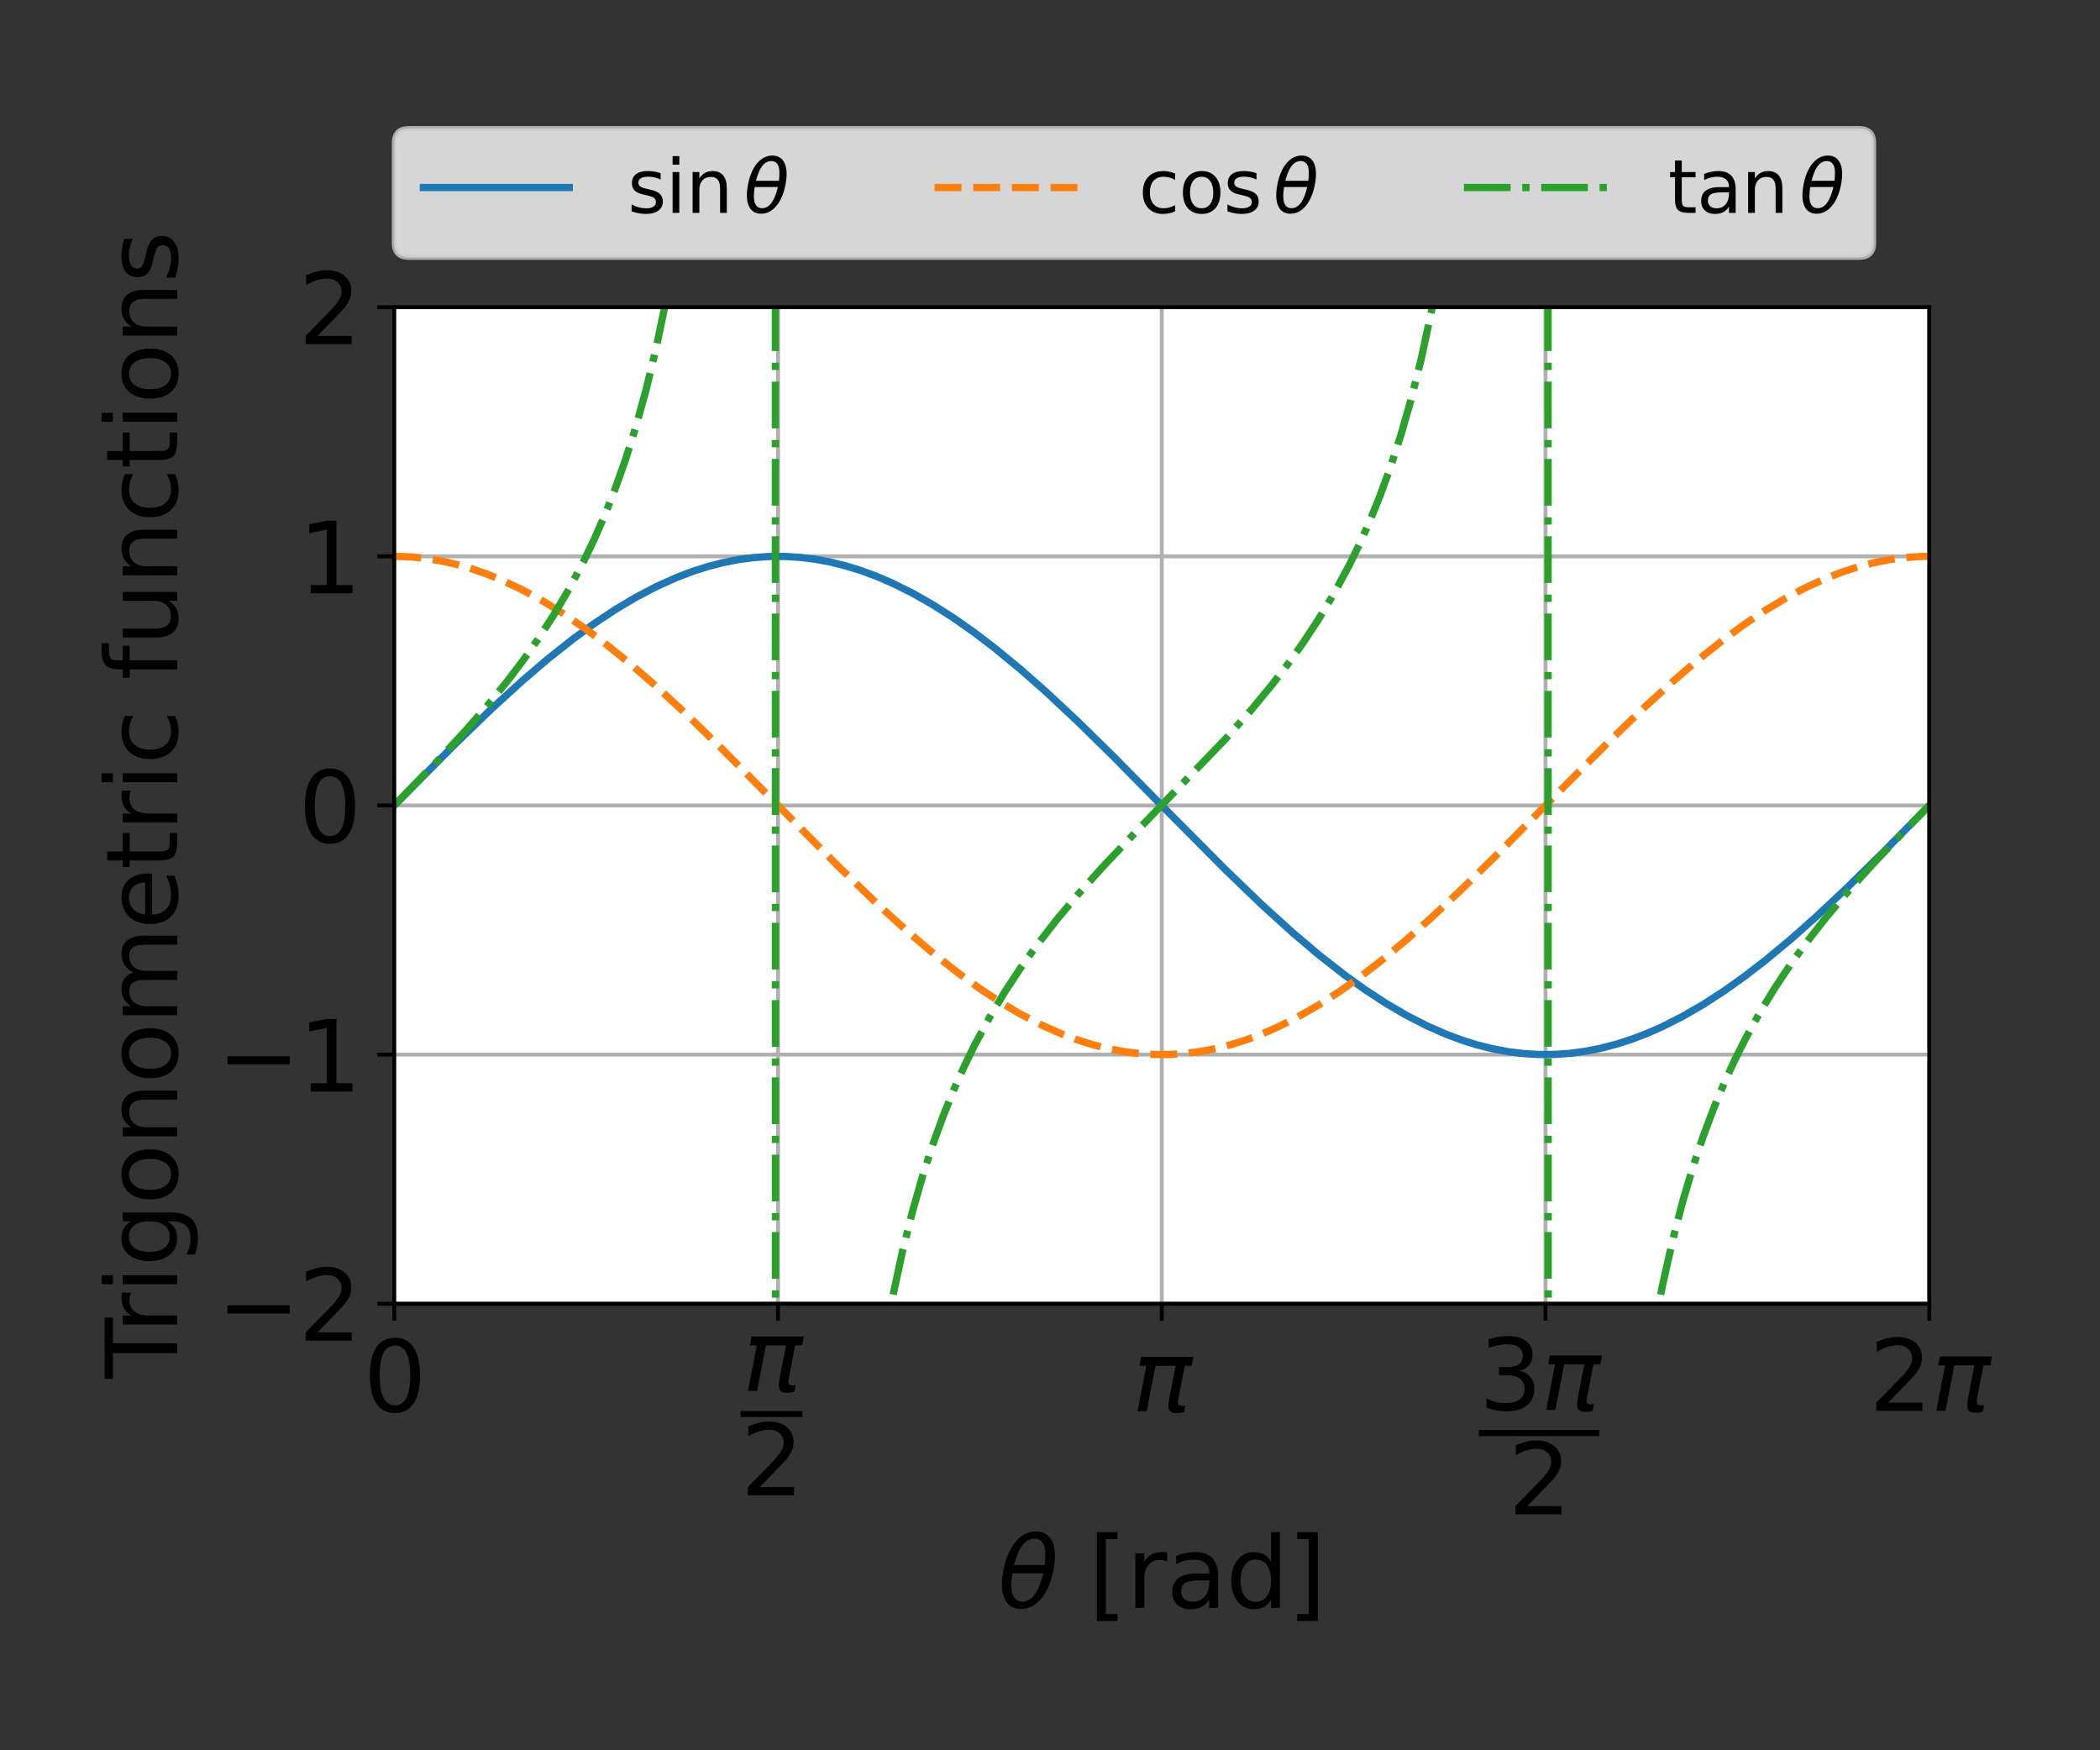<?xml version="1.0" encoding="utf-8" standalone="no"?>
<!DOCTYPE svg PUBLIC "-//W3C//DTD SVG 1.1//EN"
  "http://www.w3.org/Graphics/SVG/1.1/DTD/svg11.dtd">
<svg height="360pt" version="1.1" viewBox="0 0 432 360" width="432pt" xmlns="http://www.w3.org/2000/svg" xmlns:xlink="http://www.w3.org/1999/xlink">
 <rect x="0" y="0" width="432" height="360" fill="#333333" stroke="none"/>
 <defs>
  <style type="text/css">*{stroke-linecap:butt;stroke-linejoin:round;}</style>
 </defs>
 <g id="figure_1">
  <g id="patch_1">
   <path d="M 0 360 
L 432 360 
L 432 0 
L 0 0 
z
" style="fill:none;"/>
  </g>
  <g id="axes_1">
   <g id="patch_2">
    <path d="M 81.1 268.15 
L 396.881 268.15 
L 396.881 63.19 
L 81.1 63.19 
z
" style="fill:#ffffff;"/>
   </g>
   <g id="matplotlib.axis_1">
    <g id="xtick_1">
     <g id="line2d_1">
      <path clip-path="url(#pef40584ff7)" d="M 81.1 268.15 
L 81.1 63.19 
" style="fill:none;stroke:#b0b0b0;stroke-linecap:square;stroke-width:0.8;"/>
     </g>
     <g id="line2d_2">
      <defs>
       <path d="M 0 0 
L 0 3.5 
" id="m1123b3c131" style="stroke:#000000;stroke-width:0.8;"/>
      </defs>
      <g>
       <use style="stroke:#000000;stroke-width:0.8;" x="81.1" xlink:href="#m1123b3c131" y="268.15"/>
      </g>
     </g>
     <g id="text_1">
      <!-- 0 -->
      <g transform="translate(74.737 290.347)scale(0.2 -0.2)">
       <defs>
        <path d="M 2034 4250 
Q 1547 4250 1301 3770 
Q 1056 3291 1056 2328 
Q 1056 1369 1301 889 
Q 1547 409 2034 409 
Q 2525 409 2770 889 
Q 3016 1369 3016 2328 
Q 3016 3291 2770 3770 
Q 2525 4250 2034 4250 
z
M 2034 4750 
Q 2819 4750 3233 4129 
Q 3647 3509 3647 2328 
Q 3647 1150 3233 529 
Q 2819 -91 2034 -91 
Q 1250 -91 836 529 
Q 422 1150 422 2328 
Q 422 3509 836 4129 
Q 1250 4750 2034 4750 
z
" id="DejaVuSans-30" transform="scale(0.016)"/>
       </defs>
       <use xlink:href="#DejaVuSans-30"/>
      </g>
     </g>
    </g>
    <g id="xtick_2">
     <g id="line2d_3">
      <path clip-path="url(#pef40584ff7)" d="M 160.045 268.15 
L 160.045 63.19 
" style="fill:none;stroke:#b0b0b0;stroke-linecap:square;stroke-width:0.8;"/>
     </g>
     <g id="line2d_4">
      <g>
       <use style="stroke:#000000;stroke-width:0.8;" x="160.045" xlink:href="#m1123b3c131" y="268.15"/>
      </g>
     </g>
     <g id="text_2">
      <!-- $\dfrac{\pi}{2}$ -->
      <g transform="translate(152.345 295.35)scale(0.2 -0.2)">
       <defs>
        <path d="M 584 3500 
L 3938 3500 
L 3825 2925 
L 3384 2925 
L 2966 775 
Q 2922 550 2981 450 
Q 3038 353 3209 353 
Q 3256 353 3325 363 
Q 3397 369 3419 372 
L 3338 -44 
Q 3222 -84 3103 -103 
Q 2981 -122 2866 -122 
Q 2491 -122 2388 81 
Q 2284 288 2391 838 
L 2797 2925 
L 1506 2925 
L 938 0 
L 350 0 
L 919 2925 
L 472 2925 
L 584 3500 
z
" id="DejaVuSans-Oblique-3c0" transform="scale(0.016)"/>
        <path d="M 1228 531 
L 3431 531 
L 3431 0 
L 469 0 
L 469 531 
Q 828 903 1448 1529 
Q 2069 2156 2228 2338 
Q 2531 2678 2651 2914 
Q 2772 3150 2772 3378 
Q 2772 3750 2511 3984 
Q 2250 4219 1831 4219 
Q 1534 4219 1204 4116 
Q 875 4013 500 3803 
L 500 4441 
Q 881 4594 1212 4672 
Q 1544 4750 1819 4750 
Q 2544 4750 2975 4387 
Q 3406 4025 3406 3419 
Q 3406 3131 3298 2873 
Q 3191 2616 2906 2266 
Q 2828 2175 2409 1742 
Q 1991 1309 1228 531 
z
" id="DejaVuSans-32" transform="scale(0.016)"/>
       </defs>
       <use transform="translate(2 46.312)" xlink:href="#DejaVuSans-Oblique-3c0"/>
       <use transform="translate(0 -61.062)" xlink:href="#DejaVuSans-32"/>
       <path d="M 0 19.406 
L 0 25.656 
L 63.623 25.656 
L 63.623 19.406 
L 0 19.406 
z
"/>
      </g>
     </g>
    </g>
    <g id="xtick_3">
     <g id="line2d_5">
      <path clip-path="url(#pef40584ff7)" d="M 238.991 268.15 
L 238.991 63.19 
" style="fill:none;stroke:#b0b0b0;stroke-linecap:square;stroke-width:0.8;"/>
     </g>
     <g id="line2d_6">
      <g>
       <use style="stroke:#000000;stroke-width:0.8;" x="238.991" xlink:href="#m1123b3c131" y="268.15"/>
      </g>
     </g>
     <g id="text_3">
      <!-- $\pi$ -->
      <g transform="translate(232.891 290.347)scale(0.2 -0.2)">
       <use transform="translate(0 0.312)" xlink:href="#DejaVuSans-Oblique-3c0"/>
      </g>
     </g>
    </g>
    <g id="xtick_4">
     <g id="line2d_7">
      <path clip-path="url(#pef40584ff7)" d="M 317.936 268.15 
L 317.936 63.19 
" style="fill:none;stroke:#b0b0b0;stroke-linecap:square;stroke-width:0.8;"/>
     </g>
     <g id="line2d_8">
      <g>
       <use style="stroke:#000000;stroke-width:0.8;" x="317.936" xlink:href="#m1123b3c131" y="268.15"/>
      </g>
     </g>
     <g id="text_4">
      <!-- $\dfrac{3\pi}{2}$ -->
      <g transform="translate(304.236 299.15)scale(0.2 -0.2)">
       <defs>
        <path d="M 2597 2516 
Q 3050 2419 3304 2112 
Q 3559 1806 3559 1356 
Q 3559 666 3084 287 
Q 2609 -91 1734 -91 
Q 1441 -91 1130 -33 
Q 819 25 488 141 
L 488 750 
Q 750 597 1062 519 
Q 1375 441 1716 441 
Q 2309 441 2620 675 
Q 2931 909 2931 1356 
Q 2931 1769 2642 2001 
Q 2353 2234 1838 2234 
L 1294 2234 
L 1294 2753 
L 1863 2753 
Q 2328 2753 2575 2939 
Q 2822 3125 2822 3475 
Q 2822 3834 2567 4026 
Q 2313 4219 1838 4219 
Q 1578 4219 1281 4162 
Q 984 4106 628 3988 
L 628 4550 
Q 988 4650 1302 4700 
Q 1616 4750 1894 4750 
Q 2613 4750 3031 4423 
Q 3450 4097 3450 3541 
Q 3450 3153 3228 2886 
Q 3006 2619 2597 2516 
z
" id="DejaVuSans-33" transform="scale(0.016)"/>
       </defs>
       <use transform="translate(0 45.781)" xlink:href="#DejaVuSans-33"/>
       <use transform="translate(63.623 45.781)" xlink:href="#DejaVuSans-Oblique-3c0"/>
       <use transform="translate(30 -61.594)" xlink:href="#DejaVuSans-32"/>
       <path d="M 0 18.875 
L 0 25.125 
L 123.828 25.125 
L 123.828 18.875 
L 0 18.875 
z
"/>
      </g>
     </g>
    </g>
    <g id="xtick_5">
     <g id="line2d_9">
      <path clip-path="url(#pef40584ff7)" d="M 396.881 268.15 
L 396.881 63.19 
" style="fill:none;stroke:#b0b0b0;stroke-linecap:square;stroke-width:0.8;"/>
     </g>
     <g id="line2d_10">
      <g>
       <use style="stroke:#000000;stroke-width:0.8;" x="396.881" xlink:href="#m1123b3c131" y="268.15"/>
      </g>
     </g>
     <g id="text_5">
      <!-- $2\pi$ -->
      <g transform="translate(384.481 290.347)scale(0.2 -0.2)">
       <use transform="translate(0 0.781)" xlink:href="#DejaVuSans-32"/>
       <use transform="translate(63.623 0.781)" xlink:href="#DejaVuSans-Oblique-3c0"/>
      </g>
     </g>
    </g>
    <g id="text_6">
     <!-- $\theta$ [rad] -->
     <g transform="translate(205.291 330.747)scale(0.2 -0.2)">
      <defs>
       <path d="M 2913 2219 
L 925 2219 
Q 791 1284 928 888 
Q 1100 400 1566 400 
Q 2034 400 2391 891 
Q 2703 1322 2913 2219 
z
M 3009 2750 
Q 3094 3638 2984 3950 
Q 2813 4444 2353 4444 
Q 1875 4444 1525 3956 
Q 1250 3563 1034 2750 
L 3009 2750 
z
M 2444 4913 
Q 3194 4913 3494 4250 
Q 3794 3591 3566 2422 
Q 3341 1256 2781 594 
Q 2225 -72 1475 -72 
Q 722 -72 425 594 
Q 128 1256 353 2422 
Q 581 3591 1134 4250 
Q 1691 4913 2444 4913 
z
" id="DejaVuSans-Oblique-3b8" transform="scale(0.016)"/>
       <path id="DejaVuSans-20" transform="scale(0.016)"/>
       <path d="M 550 4863 
L 1875 4863 
L 1875 4416 
L 1125 4416 
L 1125 -397 
L 1875 -397 
L 1875 -844 
L 550 -844 
L 550 4863 
z
" id="DejaVuSans-5b" transform="scale(0.016)"/>
       <path d="M 2631 2963 
Q 2534 3019 2420 3045 
Q 2306 3072 2169 3072 
Q 1681 3072 1420 2755 
Q 1159 2438 1159 1844 
L 1159 0 
L 581 0 
L 581 3500 
L 1159 3500 
L 1159 2956 
Q 1341 3275 1631 3429 
Q 1922 3584 2338 3584 
Q 2397 3584 2469 3576 
Q 2541 3569 2628 3553 
L 2631 2963 
z
" id="DejaVuSans-72" transform="scale(0.016)"/>
       <path d="M 2194 1759 
Q 1497 1759 1228 1600 
Q 959 1441 959 1056 
Q 959 750 1161 570 
Q 1363 391 1709 391 
Q 2188 391 2477 730 
Q 2766 1069 2766 1631 
L 2766 1759 
L 2194 1759 
z
M 3341 1997 
L 3341 0 
L 2766 0 
L 2766 531 
Q 2569 213 2275 61 
Q 1981 -91 1556 -91 
Q 1019 -91 701 211 
Q 384 513 384 1019 
Q 384 1609 779 1909 
Q 1175 2209 1959 2209 
L 2766 2209 
L 2766 2266 
Q 2766 2663 2505 2880 
Q 2244 3097 1772 3097 
Q 1472 3097 1187 3025 
Q 903 2953 641 2809 
L 641 3341 
Q 956 3463 1253 3523 
Q 1550 3584 1831 3584 
Q 2591 3584 2966 3190 
Q 3341 2797 3341 1997 
z
" id="DejaVuSans-61" transform="scale(0.016)"/>
       <path d="M 2906 2969 
L 2906 4863 
L 3481 4863 
L 3481 0 
L 2906 0 
L 2906 525 
Q 2725 213 2448 61 
Q 2172 -91 1784 -91 
Q 1150 -91 751 415 
Q 353 922 353 1747 
Q 353 2572 751 3078 
Q 1150 3584 1784 3584 
Q 2172 3584 2448 3432 
Q 2725 3281 2906 2969 
z
M 947 1747 
Q 947 1113 1208 752 
Q 1469 391 1925 391 
Q 2381 391 2643 752 
Q 2906 1113 2906 1747 
Q 2906 2381 2643 2742 
Q 2381 3103 1925 3103 
Q 1469 3103 1208 2742 
Q 947 2381 947 1747 
z
" id="DejaVuSans-64" transform="scale(0.016)"/>
       <path d="M 1947 4863 
L 1947 -844 
L 622 -844 
L 622 -397 
L 1369 -397 
L 1369 4416 
L 622 4416 
L 622 4863 
L 1947 4863 
z
" id="DejaVuSans-5d" transform="scale(0.016)"/>
      </defs>
      <use transform="translate(0 0.234)" xlink:href="#DejaVuSans-Oblique-3b8"/>
      <use transform="translate(61.182 0.234)" xlink:href="#DejaVuSans-20"/>
      <use transform="translate(92.969 0.234)" xlink:href="#DejaVuSans-5b"/>
      <use transform="translate(131.982 0.234)" xlink:href="#DejaVuSans-72"/>
      <use transform="translate(173.096 0.234)" xlink:href="#DejaVuSans-61"/>
      <use transform="translate(234.375 0.234)" xlink:href="#DejaVuSans-64"/>
      <use transform="translate(297.852 0.234)" xlink:href="#DejaVuSans-5d"/>
     </g>
    </g>
   </g>
   <g id="matplotlib.axis_2">
    <g id="ytick_1">
     <g id="line2d_11">
      <path clip-path="url(#pef40584ff7)" d="M 81.1 268.15 
L 396.881 268.15 
" style="fill:none;stroke:#b0b0b0;stroke-linecap:square;stroke-width:0.8;"/>
     </g>
     <g id="line2d_12">
      <defs>
       <path d="M 0 0 
L -3.5 0 
" id="m94ab1cd4b4" style="stroke:#000000;stroke-width:0.8;"/>
      </defs>
      <g>
       <use style="stroke:#000000;stroke-width:0.8;" x="81.1" xlink:href="#m94ab1cd4b4" y="268.15"/>
      </g>
     </g>
     <g id="text_7">
      <!-- −2 -->
      <g transform="translate(44.616 275.748)scale(0.2 -0.2)">
       <defs>
        <path d="M 678 2272 
L 4684 2272 
L 4684 1741 
L 678 1741 
L 678 2272 
z
" id="DejaVuSans-2212" transform="scale(0.016)"/>
       </defs>
       <use xlink:href="#DejaVuSans-2212"/>
       <use x="83.789" xlink:href="#DejaVuSans-32"/>
      </g>
     </g>
    </g>
    <g id="ytick_2">
     <g id="line2d_13">
      <path clip-path="url(#pef40584ff7)" d="M 81.1 216.91 
L 396.881 216.91 
" style="fill:none;stroke:#b0b0b0;stroke-linecap:square;stroke-width:0.8;"/>
     </g>
     <g id="line2d_14">
      <g>
       <use style="stroke:#000000;stroke-width:0.8;" x="81.1" xlink:href="#m94ab1cd4b4" y="216.91"/>
      </g>
     </g>
     <g id="text_8">
      <!-- −1 -->
      <g transform="translate(44.616 224.508)scale(0.2 -0.2)">
       <defs>
        <path d="M 794 531 
L 1825 531 
L 1825 4091 
L 703 3866 
L 703 4441 
L 1819 4666 
L 2450 4666 
L 2450 531 
L 3481 531 
L 3481 0 
L 794 0 
L 794 531 
z
" id="DejaVuSans-31" transform="scale(0.016)"/>
       </defs>
       <use xlink:href="#DejaVuSans-2212"/>
       <use x="83.789" xlink:href="#DejaVuSans-31"/>
      </g>
     </g>
    </g>
    <g id="ytick_3">
     <g id="line2d_15">
      <path clip-path="url(#pef40584ff7)" d="M 81.1 165.67 
L 396.881 165.67 
" style="fill:none;stroke:#b0b0b0;stroke-linecap:square;stroke-width:0.8;"/>
     </g>
     <g id="line2d_16">
      <g>
       <use style="stroke:#000000;stroke-width:0.8;" x="81.1" xlink:href="#m94ab1cd4b4" y="165.67"/>
      </g>
     </g>
     <g id="text_9">
      <!-- 0 -->
      <g transform="translate(61.375 173.268)scale(0.2 -0.2)">
       <use xlink:href="#DejaVuSans-30"/>
      </g>
     </g>
    </g>
    <g id="ytick_4">
     <g id="line2d_17">
      <path clip-path="url(#pef40584ff7)" d="M 81.1 114.43 
L 396.881 114.43 
" style="fill:none;stroke:#b0b0b0;stroke-linecap:square;stroke-width:0.8;"/>
     </g>
     <g id="line2d_18">
      <g>
       <use style="stroke:#000000;stroke-width:0.8;" x="81.1" xlink:href="#m94ab1cd4b4" y="114.43"/>
      </g>
     </g>
     <g id="text_10">
      <!-- 1 -->
      <g transform="translate(61.375 122.028)scale(0.2 -0.2)">
       <use xlink:href="#DejaVuSans-31"/>
      </g>
     </g>
    </g>
    <g id="ytick_5">
     <g id="line2d_19">
      <path clip-path="url(#pef40584ff7)" d="M 81.1 63.19 
L 396.881 63.19 
" style="fill:none;stroke:#b0b0b0;stroke-linecap:square;stroke-width:0.8;"/>
     </g>
     <g id="line2d_20">
      <g>
       <use style="stroke:#000000;stroke-width:0.8;" x="81.1" xlink:href="#m94ab1cd4b4" y="63.19"/>
      </g>
     </g>
     <g id="text_11">
      <!-- 2 -->
      <g transform="translate(61.375 70.788)scale(0.2 -0.2)">
       <use xlink:href="#DejaVuSans-32"/>
      </g>
     </g>
    </g>
    <g id="text_12">
     <!-- Trigonometric functions -->
     <g transform="translate(36.456 283.553)rotate(-90)scale(0.2 -0.2)">
      <defs>
       <path d="M -19 4666 
L 3928 4666 
L 3928 4134 
L 2272 4134 
L 2272 0 
L 1638 0 
L 1638 4134 
L -19 4134 
L -19 4666 
z
" id="DejaVuSans-54" transform="scale(0.016)"/>
       <path d="M 603 3500 
L 1178 3500 
L 1178 0 
L 603 0 
L 603 3500 
z
M 603 4863 
L 1178 4863 
L 1178 4134 
L 603 4134 
L 603 4863 
z
" id="DejaVuSans-69" transform="scale(0.016)"/>
       <path d="M 2906 1791 
Q 2906 2416 2648 2759 
Q 2391 3103 1925 3103 
Q 1463 3103 1205 2759 
Q 947 2416 947 1791 
Q 947 1169 1205 825 
Q 1463 481 1925 481 
Q 2391 481 2648 825 
Q 2906 1169 2906 1791 
z
M 3481 434 
Q 3481 -459 3084 -895 
Q 2688 -1331 1869 -1331 
Q 1566 -1331 1297 -1286 
Q 1028 -1241 775 -1147 
L 775 -588 
Q 1028 -725 1275 -790 
Q 1522 -856 1778 -856 
Q 2344 -856 2625 -561 
Q 2906 -266 2906 331 
L 2906 616 
Q 2728 306 2450 153 
Q 2172 0 1784 0 
Q 1141 0 747 490 
Q 353 981 353 1791 
Q 353 2603 747 3093 
Q 1141 3584 1784 3584 
Q 2172 3584 2450 3431 
Q 2728 3278 2906 2969 
L 2906 3500 
L 3481 3500 
L 3481 434 
z
" id="DejaVuSans-67" transform="scale(0.016)"/>
       <path d="M 1959 3097 
Q 1497 3097 1228 2736 
Q 959 2375 959 1747 
Q 959 1119 1226 758 
Q 1494 397 1959 397 
Q 2419 397 2687 759 
Q 2956 1122 2956 1747 
Q 2956 2369 2687 2733 
Q 2419 3097 1959 3097 
z
M 1959 3584 
Q 2709 3584 3137 3096 
Q 3566 2609 3566 1747 
Q 3566 888 3137 398 
Q 2709 -91 1959 -91 
Q 1206 -91 779 398 
Q 353 888 353 1747 
Q 353 2609 779 3096 
Q 1206 3584 1959 3584 
z
" id="DejaVuSans-6f" transform="scale(0.016)"/>
       <path d="M 3513 2113 
L 3513 0 
L 2938 0 
L 2938 2094 
Q 2938 2591 2744 2837 
Q 2550 3084 2163 3084 
Q 1697 3084 1428 2787 
Q 1159 2491 1159 1978 
L 1159 0 
L 581 0 
L 581 3500 
L 1159 3500 
L 1159 2956 
Q 1366 3272 1645 3428 
Q 1925 3584 2291 3584 
Q 2894 3584 3203 3211 
Q 3513 2838 3513 2113 
z
" id="DejaVuSans-6e" transform="scale(0.016)"/>
       <path d="M 3328 2828 
Q 3544 3216 3844 3400 
Q 4144 3584 4550 3584 
Q 5097 3584 5394 3201 
Q 5691 2819 5691 2113 
L 5691 0 
L 5113 0 
L 5113 2094 
Q 5113 2597 4934 2840 
Q 4756 3084 4391 3084 
Q 3944 3084 3684 2787 
Q 3425 2491 3425 1978 
L 3425 0 
L 2847 0 
L 2847 2094 
Q 2847 2600 2669 2842 
Q 2491 3084 2119 3084 
Q 1678 3084 1418 2786 
Q 1159 2488 1159 1978 
L 1159 0 
L 581 0 
L 581 3500 
L 1159 3500 
L 1159 2956 
Q 1356 3278 1631 3431 
Q 1906 3584 2284 3584 
Q 2666 3584 2933 3390 
Q 3200 3197 3328 2828 
z
" id="DejaVuSans-6d" transform="scale(0.016)"/>
       <path d="M 3597 1894 
L 3597 1613 
L 953 1613 
Q 991 1019 1311 708 
Q 1631 397 2203 397 
Q 2534 397 2845 478 
Q 3156 559 3463 722 
L 3463 178 
Q 3153 47 2828 -22 
Q 2503 -91 2169 -91 
Q 1331 -91 842 396 
Q 353 884 353 1716 
Q 353 2575 817 3079 
Q 1281 3584 2069 3584 
Q 2775 3584 3186 3129 
Q 3597 2675 3597 1894 
z
M 3022 2063 
Q 3016 2534 2758 2815 
Q 2500 3097 2075 3097 
Q 1594 3097 1305 2825 
Q 1016 2553 972 2059 
L 3022 2063 
z
" id="DejaVuSans-65" transform="scale(0.016)"/>
       <path d="M 1172 4494 
L 1172 3500 
L 2356 3500 
L 2356 3053 
L 1172 3053 
L 1172 1153 
Q 1172 725 1289 603 
Q 1406 481 1766 481 
L 2356 481 
L 2356 0 
L 1766 0 
Q 1100 0 847 248 
Q 594 497 594 1153 
L 594 3053 
L 172 3053 
L 172 3500 
L 594 3500 
L 594 4494 
L 1172 4494 
z
" id="DejaVuSans-74" transform="scale(0.016)"/>
       <path d="M 3122 3366 
L 3122 2828 
Q 2878 2963 2633 3030 
Q 2388 3097 2138 3097 
Q 1578 3097 1268 2742 
Q 959 2388 959 1747 
Q 959 1106 1268 751 
Q 1578 397 2138 397 
Q 2388 397 2633 464 
Q 2878 531 3122 666 
L 3122 134 
Q 2881 22 2623 -34 
Q 2366 -91 2075 -91 
Q 1284 -91 818 406 
Q 353 903 353 1747 
Q 353 2603 823 3093 
Q 1294 3584 2113 3584 
Q 2378 3584 2631 3529 
Q 2884 3475 3122 3366 
z
" id="DejaVuSans-63" transform="scale(0.016)"/>
       <path d="M 2375 4863 
L 2375 4384 
L 1825 4384 
Q 1516 4384 1395 4259 
Q 1275 4134 1275 3809 
L 1275 3500 
L 2222 3500 
L 2222 3053 
L 1275 3053 
L 1275 0 
L 697 0 
L 697 3053 
L 147 3053 
L 147 3500 
L 697 3500 
L 697 3744 
Q 697 4328 969 4595 
Q 1241 4863 1831 4863 
L 2375 4863 
z
" id="DejaVuSans-66" transform="scale(0.016)"/>
       <path d="M 544 1381 
L 544 3500 
L 1119 3500 
L 1119 1403 
Q 1119 906 1312 657 
Q 1506 409 1894 409 
Q 2359 409 2629 706 
Q 2900 1003 2900 1516 
L 2900 3500 
L 3475 3500 
L 3475 0 
L 2900 0 
L 2900 538 
Q 2691 219 2414 64 
Q 2138 -91 1772 -91 
Q 1169 -91 856 284 
Q 544 659 544 1381 
z
M 1991 3584 
L 1991 3584 
z
" id="DejaVuSans-75" transform="scale(0.016)"/>
       <path d="M 2834 3397 
L 2834 2853 
Q 2591 2978 2328 3040 
Q 2066 3103 1784 3103 
Q 1356 3103 1142 2972 
Q 928 2841 928 2578 
Q 928 2378 1081 2264 
Q 1234 2150 1697 2047 
L 1894 2003 
Q 2506 1872 2764 1633 
Q 3022 1394 3022 966 
Q 3022 478 2636 193 
Q 2250 -91 1575 -91 
Q 1294 -91 989 -36 
Q 684 19 347 128 
L 347 722 
Q 666 556 975 473 
Q 1284 391 1588 391 
Q 1994 391 2212 530 
Q 2431 669 2431 922 
Q 2431 1156 2273 1281 
Q 2116 1406 1581 1522 
L 1381 1569 
Q 847 1681 609 1914 
Q 372 2147 372 2553 
Q 372 3047 722 3315 
Q 1072 3584 1716 3584 
Q 2034 3584 2315 3537 
Q 2597 3491 2834 3397 
z
" id="DejaVuSans-73" transform="scale(0.016)"/>
      </defs>
      <use xlink:href="#DejaVuSans-54"/>
      <use x="46.334" xlink:href="#DejaVuSans-72"/>
      <use x="87.447" xlink:href="#DejaVuSans-69"/>
      <use x="115.23" xlink:href="#DejaVuSans-67"/>
      <use x="178.707" xlink:href="#DejaVuSans-6f"/>
      <use x="239.889" xlink:href="#DejaVuSans-6e"/>
      <use x="303.268" xlink:href="#DejaVuSans-6f"/>
      <use x="364.449" xlink:href="#DejaVuSans-6d"/>
      <use x="461.861" xlink:href="#DejaVuSans-65"/>
      <use x="523.385" xlink:href="#DejaVuSans-74"/>
      <use x="562.594" xlink:href="#DejaVuSans-72"/>
      <use x="603.707" xlink:href="#DejaVuSans-69"/>
      <use x="631.49" xlink:href="#DejaVuSans-63"/>
      <use x="686.471" xlink:href="#DejaVuSans-20"/>
      <use x="718.258" xlink:href="#DejaVuSans-66"/>
      <use x="753.463" xlink:href="#DejaVuSans-75"/>
      <use x="816.842" xlink:href="#DejaVuSans-6e"/>
      <use x="880.221" xlink:href="#DejaVuSans-63"/>
      <use x="935.201" xlink:href="#DejaVuSans-74"/>
      <use x="974.41" xlink:href="#DejaVuSans-69"/>
      <use x="1002.193" xlink:href="#DejaVuSans-6f"/>
      <use x="1063.375" xlink:href="#DejaVuSans-6e"/>
      <use x="1126.754" xlink:href="#DejaVuSans-73"/>
     </g>
    </g>
   </g>
   <g id="line2d_21">
    <path clip-path="url(#pef40584ff7)" d="M 81.1 165.67 
L 93.774 152.885 
L 101.166 145.751 
L 107.503 139.972 
L 112.784 135.465 
L 118.064 131.29 
L 122.289 128.222 
L 126.513 125.418 
L 130.738 122.898 
L 134.962 120.68 
L 139.187 118.78 
L 142.355 117.572 
L 145.524 116.554 
L 148.692 115.732 
L 151.86 115.108 
L 155.029 114.685 
L 158.197 114.465 
L 161.366 114.448 
L 164.534 114.634 
L 167.702 115.024 
L 170.871 115.614 
L 174.039 116.403 
L 177.207 117.389 
L 180.376 118.565 
L 183.544 119.93 
L 187.769 122.03 
L 191.993 124.439 
L 196.218 127.138 
L 200.442 130.11 
L 204.667 133.333 
L 209.947 137.68 
L 215.228 142.336 
L 221.565 148.257 
L 228.958 155.509 
L 240.575 167.285 
L 252.192 178.975 
L 259.585 186.084 
L 265.922 191.832 
L 271.203 196.308 
L 276.483 200.447 
L 280.708 203.483 
L 284.932 206.253 
L 289.157 208.736 
L 293.381 210.915 
L 297.606 212.775 
L 300.774 213.951 
L 303.942 214.937 
L 307.111 215.726 
L 310.279 216.316 
L 313.448 216.706 
L 316.616 216.892 
L 319.784 216.875 
L 322.953 216.655 
L 326.121 216.232 
L 329.289 215.608 
L 332.458 214.786 
L 335.626 213.768 
L 338.795 212.56 
L 341.963 211.165 
L 346.187 209.025 
L 350.412 206.579 
L 354.636 203.845 
L 358.861 200.84 
L 363.085 197.588 
L 368.366 193.208 
L 373.647 188.524 
L 379.983 182.575 
L 387.376 175.303 
L 396.881 165.67 
L 396.881 165.67 
" style="fill:none;stroke:#1f77b4;stroke-linecap:square;stroke-width:1.5;"/>
   </g>
   <g id="line2d_22">
    <path clip-path="url(#pef40584ff7)" d="M 81.1 114.43 
L 84.268 114.532 
L 87.437 114.837 
L 90.605 115.344 
L 93.774 116.051 
L 96.942 116.955 
L 100.11 118.052 
L 103.279 119.339 
L 107.503 121.34 
L 111.728 123.654 
L 115.952 126.265 
L 120.177 129.153 
L 124.401 132.3 
L 129.682 136.562 
L 134.962 141.146 
L 141.299 146.998 
L 148.692 154.193 
L 159.253 164.862 
L 172.983 178.715 
L 180.376 185.837 
L 186.713 191.6 
L 191.993 196.092 
L 197.274 200.249 
L 201.498 203.301 
L 205.723 206.088 
L 209.947 208.59 
L 214.172 210.788 
L 218.396 212.668 
L 221.565 213.861 
L 224.733 214.862 
L 227.901 215.668 
L 231.07 216.275 
L 234.238 216.681 
L 237.407 216.885 
L 240.575 216.885 
L 243.743 216.681 
L 246.912 216.275 
L 250.08 215.668 
L 253.248 214.862 
L 256.417 213.861 
L 259.585 212.668 
L 262.754 211.288 
L 266.978 209.168 
L 271.203 206.741 
L 275.427 204.024 
L 279.652 201.036 
L 283.876 197.798 
L 289.157 193.434 
L 294.437 188.764 
L 300.774 182.829 
L 308.167 175.567 
L 320.84 162.711 
L 331.402 152.105 
L 338.795 145.009 
L 344.075 140.206 
L 349.356 135.683 
L 354.636 131.491 
L 358.861 128.406 
L 363.085 125.585 
L 367.31 123.047 
L 371.534 120.81 
L 375.759 118.889 
L 378.927 117.665 
L 382.096 116.631 
L 385.264 115.793 
L 388.432 115.152 
L 391.601 114.713 
L 394.769 114.475 
L 396.881 114.43 
L 396.881 114.43 
" style="fill:none;stroke:#ff7f0e;stroke-dasharray:5.55,2.4;stroke-dashoffset:0;stroke-width:1.5;"/>
   </g>
   <g id="line2d_23">
    <path clip-path="url(#pef40584ff7)" d="M 81.1 165.67 
L 90.605 155.862 
L 95.886 150.145 
L 100.11 145.308 
L 104.335 140.136 
L 107.503 135.967 
L 110.672 131.481 
L 113.84 126.601 
L 117.008 121.227 
L 120.177 115.231 
L 122.289 110.805 
L 124.401 105.962 
L 126.513 100.62 
L 128.626 94.675 
L 130.738 87.994 
L 132.85 80.404 
L 134.962 71.671 
L 137.075 61.478 
L 139.187 49.379 
L 140.243 42.424 
L 141.299 34.727 
L 142.355 26.158 
L 143.411 16.547 
L 145.037 -1 
M 159.504 -1 
L 159.533 361 
M 172.942 361 
L 172.983 360.305 
L 174.039 344.918 
L 175.095 331.639 
L 176.151 320.052 
L 177.207 309.846 
L 179.32 292.664 
L 181.432 278.726 
L 183.544 267.155 
L 185.656 257.363 
L 187.769 248.942 
L 189.881 241.598 
L 191.993 235.116 
L 194.105 229.333 
L 196.218 224.124 
L 198.33 219.392 
L 200.442 215.059 
L 203.611 209.178 
L 206.779 203.894 
L 209.947 199.086 
L 213.116 194.658 
L 217.34 189.219 
L 221.565 184.184 
L 226.845 178.3 
L 233.182 171.619 
L 252.192 151.892 
L 257.473 145.929 
L 261.697 140.804 
L 264.866 136.682 
L 268.034 132.254 
L 271.203 127.446 
L 274.371 122.162 
L 277.539 116.281 
L 279.652 111.948 
L 281.764 107.216 
L 283.876 102.007 
L 285.988 96.224 
L 288.101 89.742 
L 290.213 82.398 
L 292.325 73.977 
L 294.437 64.185 
L 296.55 52.614 
L 298.662 38.676 
L 299.718 30.561 
L 300.774 21.494 
L 301.83 11.288 
L 302.942 -1 
M 318.451 -1 
L 318.48 361 
M 330.851 361 
L 331.402 352.317 
L 332.458 338.044 
L 333.514 325.655 
L 334.57 314.793 
L 335.626 305.182 
L 337.738 288.916 
L 339.851 275.638 
L 341.963 264.559 
L 344.075 255.143 
L 346.187 247.015 
L 348.3 239.904 
L 350.412 233.61 
L 352.524 227.981 
L 354.636 222.899 
L 356.749 218.274 
L 358.861 214.031 
L 362.029 208.259 
L 365.198 203.063 
L 368.366 198.324 
L 371.534 193.952 
L 375.759 188.57 
L 379.983 183.578 
L 385.264 177.73 
L 391.601 171.074 
L 396.881 165.67 
L 396.881 165.67 
" style="fill:none;stroke:#2ca02c;stroke-dasharray:9.6,2.4,1.5,2.4;stroke-dashoffset:0;stroke-width:1.5;"/>
   </g>
   <g id="patch_3">
    <path d="M 81.1 268.15 
L 81.1 63.19 
" style="fill:none;stroke:#000000;stroke-linecap:square;stroke-linejoin:miter;stroke-width:0.8;"/>
   </g>
   <g id="patch_4">
    <path d="M 396.881 268.15 
L 396.881 63.19 
" style="fill:none;stroke:#000000;stroke-linecap:square;stroke-linejoin:miter;stroke-width:0.8;"/>
   </g>
   <g id="patch_5">
    <path d="M 81.1 268.15 
L 396.881 268.15 
" style="fill:none;stroke:#000000;stroke-linecap:square;stroke-linejoin:miter;stroke-width:0.8;"/>
   </g>
   <g id="patch_6">
    <path d="M 81.1 63.19 
L 396.881 63.19 
" style="fill:none;stroke:#000000;stroke-linecap:square;stroke-linejoin:miter;stroke-width:0.8;"/>
   </g>
   <g id="legend_1">
    <g id="patch_7">
     <path d="M 84.1 52.942 
L 382.45 52.942 
Q 385.45 52.942 385.45 49.942 
L 385.45 29.425 
Q 385.45 26.425 382.45 26.425 
L 84.1 26.425 
Q 81.1 26.425 81.1 29.425 
L 81.1 49.942 
Q 81.1 52.942 84.1 52.942 
z
" style="fill:#ffffff;opacity:0.8;stroke:#cccccc;stroke-linejoin:miter;"/>
    </g>
    <g id="line2d_24">
     <path d="M 87.1 38.572 
L 117.1 38.572 
" style="fill:none;stroke:#1f77b4;stroke-linecap:square;stroke-width:1.5;"/>
    </g>
    <g id="line2d_25"/>
    <g id="text_13">
     <!-- $\sin\theta$ -->
     <g transform="translate(129.1 43.822)scale(0.15 -0.15)">
      <use transform="translate(0 0.234)" xlink:href="#DejaVuSans-73"/>
      <use transform="translate(52.1 0.234)" xlink:href="#DejaVuSans-69"/>
      <use transform="translate(79.883 0.234)" xlink:href="#DejaVuSans-6e"/>
      <use transform="translate(159.497 0.234)" xlink:href="#DejaVuSans-Oblique-3b8"/>
     </g>
    </g>
    <g id="line2d_26">
     <path d="M 192.25 38.572 
L 222.25 38.572 
" style="fill:none;stroke:#ff7f0e;stroke-dasharray:5.55,2.4;stroke-dashoffset:0;stroke-width:1.5;"/>
    </g>
    <g id="line2d_27"/>
    <g id="text_14">
     <!-- $\cos\theta$ -->
     <g transform="translate(234.25 43.822)scale(0.15 -0.15)">
      <use transform="translate(0 0.234)" xlink:href="#DejaVuSans-63"/>
      <use transform="translate(54.98 0.234)" xlink:href="#DejaVuSans-6f"/>
      <use transform="translate(116.162 0.234)" xlink:href="#DejaVuSans-73"/>
      <use transform="translate(184.497 0.234)" xlink:href="#DejaVuSans-Oblique-3b8"/>
     </g>
    </g>
    <g id="line2d_28">
     <path d="M 301.15 38.572 
L 331.15 38.572 
" style="fill:none;stroke:#2ca02c;stroke-dasharray:9.6,2.4,1.5,2.4;stroke-dashoffset:0;stroke-width:1.5;"/>
    </g>
    <g id="line2d_29"/>
    <g id="text_15">
     <!-- $\tan\theta$ -->
     <g transform="translate(343.15 43.822)scale(0.15 -0.15)">
      <use transform="translate(0 0.234)" xlink:href="#DejaVuSans-74"/>
      <use transform="translate(39.209 0.234)" xlink:href="#DejaVuSans-61"/>
      <use transform="translate(100.488 0.234)" xlink:href="#DejaVuSans-6e"/>
      <use transform="translate(180.103 0.234)" xlink:href="#DejaVuSans-Oblique-3b8"/>
     </g>
    </g>
   </g>
  </g>
 </g>
 <defs>
  <clipPath id="pef40584ff7">
   <rect height="204.96" width="315.781" x="81.1" y="63.19"/>
  </clipPath>
 </defs>
</svg>
